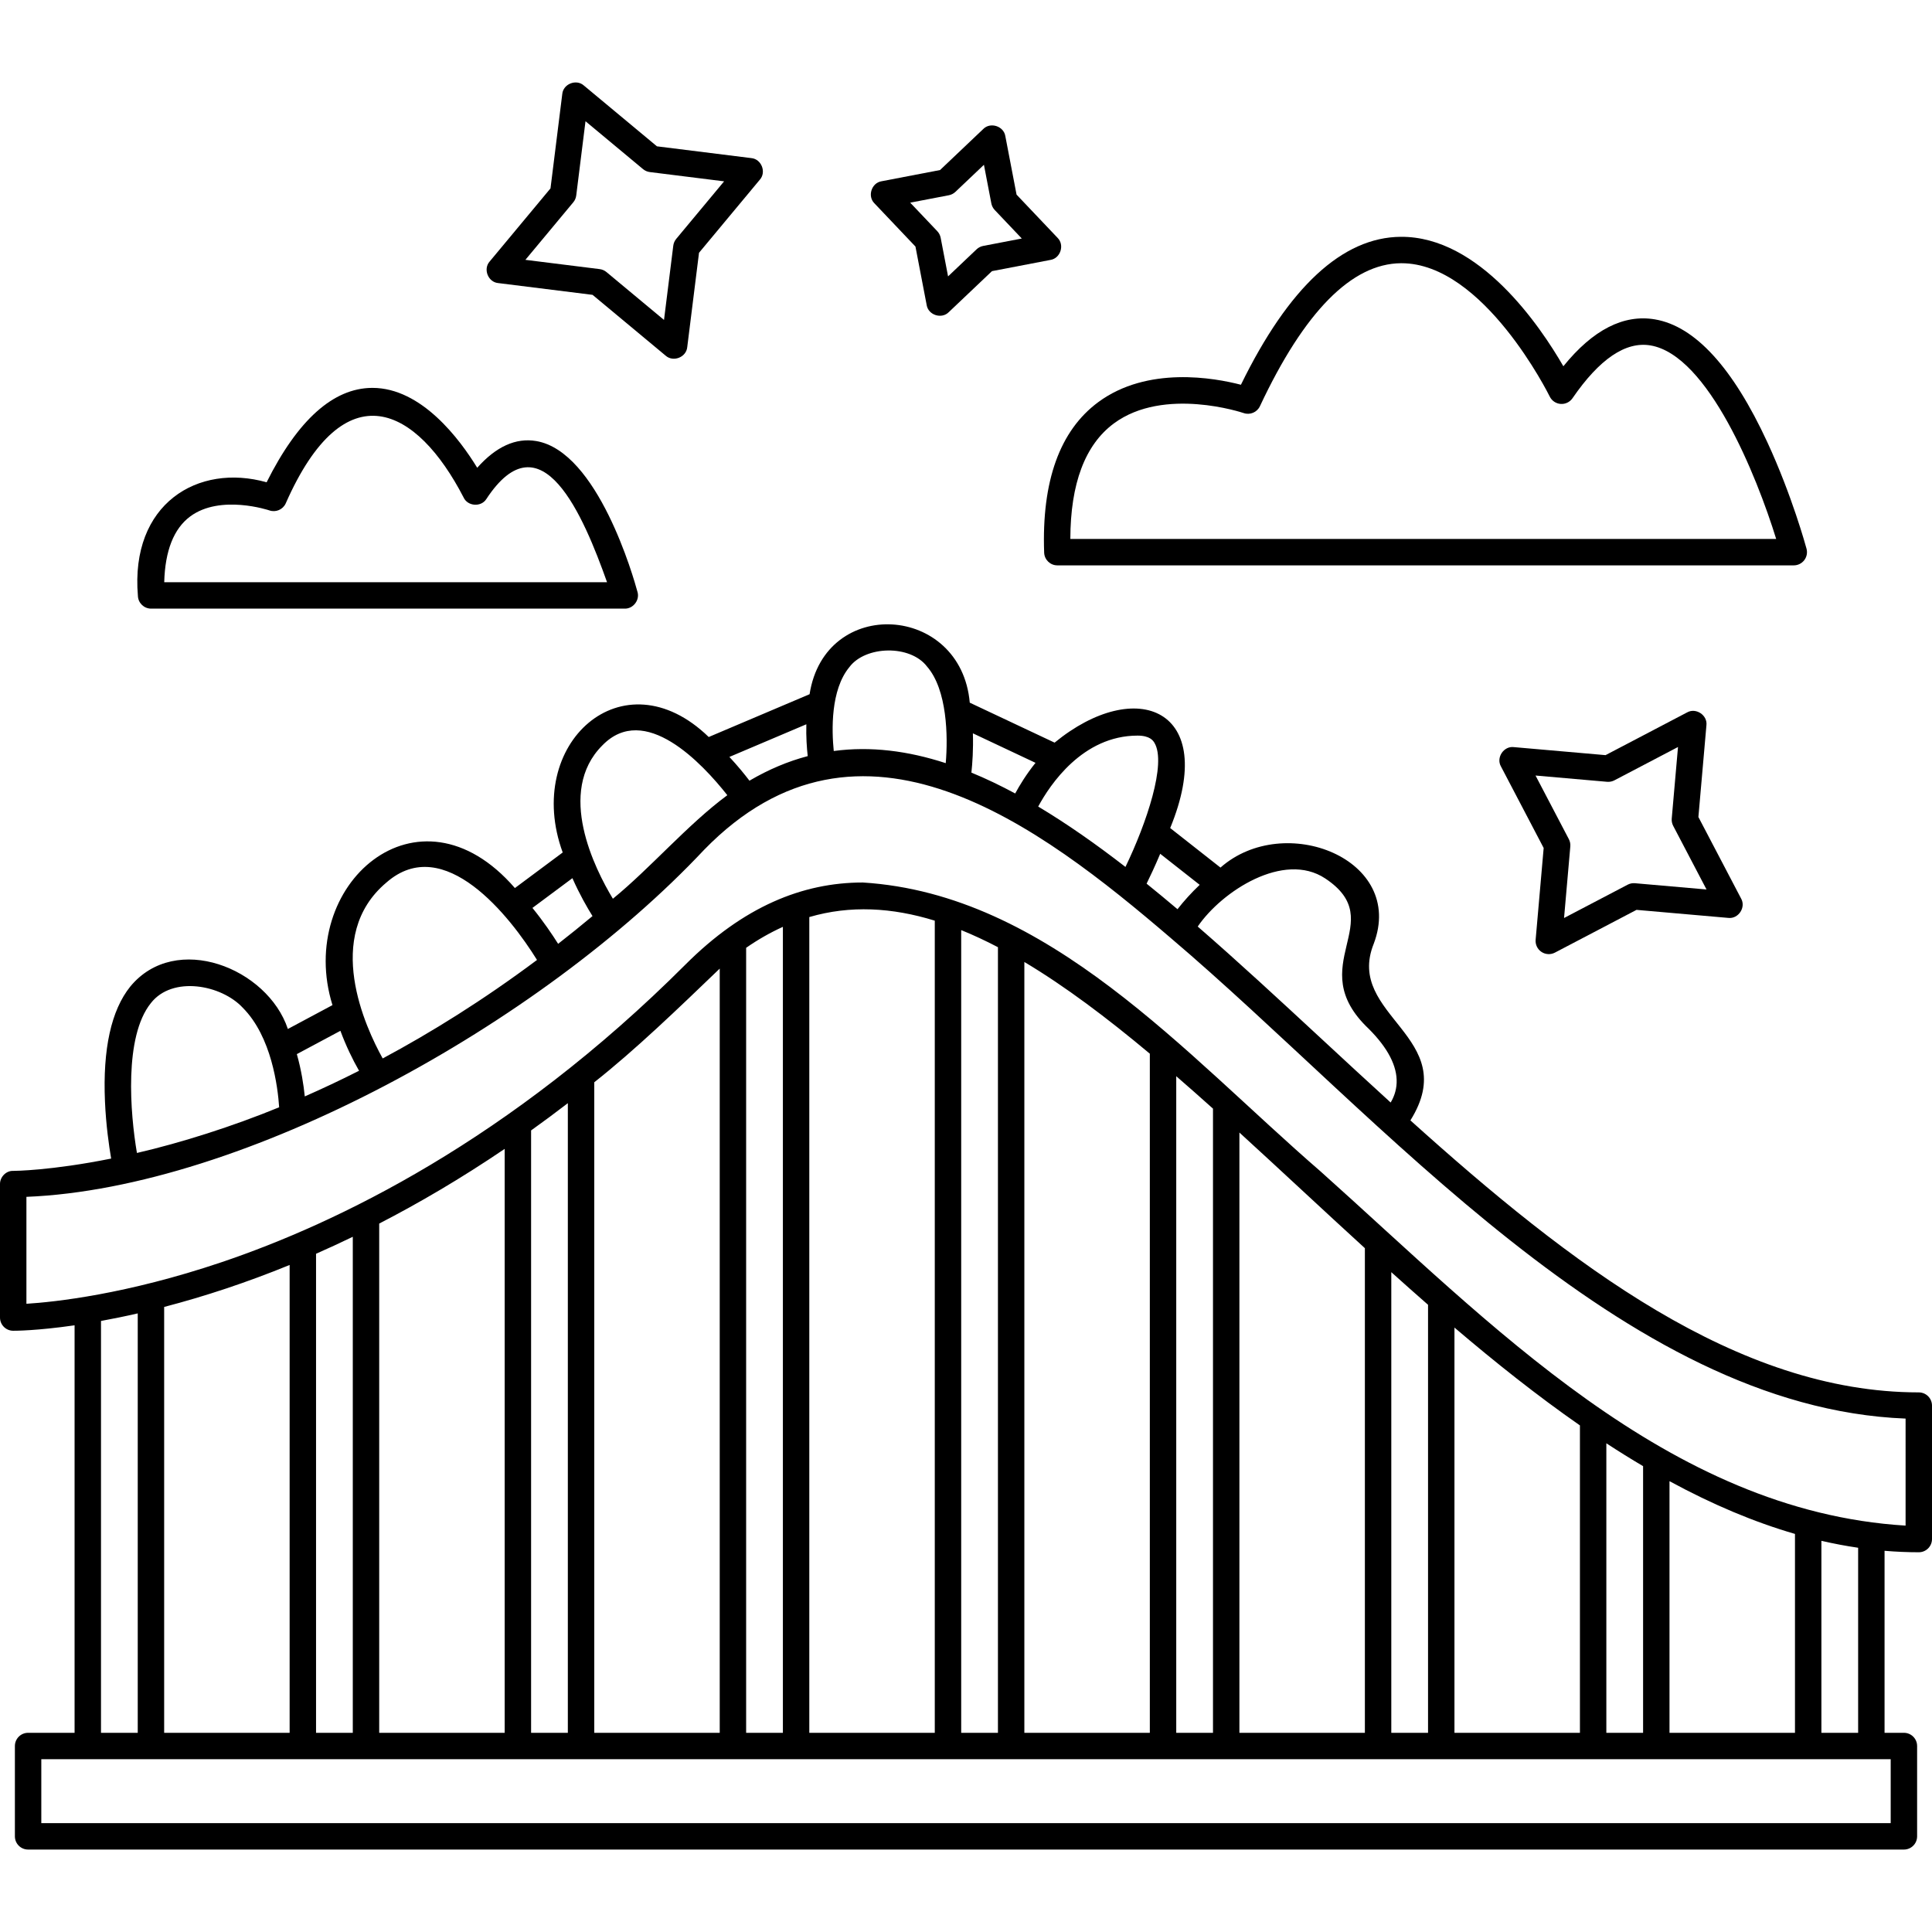 <svg id="Capa_1" enable-background="new 0 0 512 512" height="512" viewBox="0 0 512 512" width="512" xmlns="http://www.w3.org/2000/svg"><g><g><path d="m508.5 368.997c-48.101 0-92.235-33.831-134.729-72.081 13.856-22.154-17.391-27.651-9.73-46.782 8.545-22.452-23.678-35.142-40.603-20.217l-13.326-10.477c13.012-31.661-9.045-40.339-30.634-22.635l-22.482-10.592c-2.3-26.143-38.39-28.388-42.448-2.241l-26.73 11.343c-22.762-22.077-49.22 1.833-38.696 30.599l-12.67 9.428c-25.693-29.675-58.179-.615-48.344 31.023l-11.823 6.323c-5.368-16.143-29.738-25.851-41.762-11.239-5.058 6.289-7.314 16.543-6.705 30.478.271 6.212 1.059 11.724 1.637 15.105-16.004 3.215-25.717 3.263-25.939 3.263-1.905-.089-3.543 1.633-3.517 3.5v35.366c0 1.927 1.558 3.492 3.485 3.5.457.009 6.301 0 16.28-1.444v107.993h-12.318c-1.933 0-3.5 1.567-3.5 3.5v23.94c0 1.933 1.567 3.5 3.5 3.5h497.109c1.933 0 3.5-1.567 3.5-3.5v-23.94c0-1.933-1.567-3.5-3.5-3.5h-5.129v-48.235c3.041.254 6.066.388 9.074.388 1.933 0 3.5-1.567 3.5-3.5v-35.366c0-1.933-1.567-3.5-3.5-3.5zm-157.316-136.208c17.446 11.55-6.265 23.009 11.549 39.859 5.077 5.078 7.564 9.895 7.391 14.316-.085 2.183-.818 3.941-1.587 5.214-6.227-5.669-12.422-11.406-18.589-17.121-10.959-10.153-21.806-20.199-32.539-29.512 6.375-9.352 22.795-20.025 33.775-12.756zm-39.136 8.161c-2.737-2.316-5.466-4.576-8.188-6.771.922-1.875 2.23-4.644 3.607-7.916l10.463 8.227c-2.249 2.13-4.233 4.349-5.882 6.46zm-6.111-44.094c3.259 5.425-2.096 21.33-7.68 32.891-7.772-6.019-15.48-11.432-23.125-16.001 3.096-5.734 11.754-18.802 26.338-18.802 3.318 0 4.153 1.389 4.467 1.912zm-31.514 5.304c-2.439 3.031-4.219 5.961-5.386 8.119-3.885-2.092-7.754-3.946-11.605-5.527.259-2.41.533-6.161.392-10.413zm-49.329-25.369c4.245-5.693 16.138-6.002 20.586-.139 5.34 6.124 5.572 18.507 4.949 25.592-10.008-3.262-19.9-4.529-29.674-3.22-.555-5.479-.862-16.19 4.139-22.233zm-11.04 23.588c-5.182 1.365-10.329 3.512-15.442 6.514-1.266-1.659-3.079-3.899-5.317-6.297l20.392-8.653c-.09 3.324.127 6.295.367 8.436zm-54.438-2.828c11.197-11.565 26.453 4.713 33.134 13.186-10.497 7.742-20.397 19.346-30.331 27.438-4.758-7.881-15.088-28.339-2.803-40.624zm-7.919 35.174c1.882 4.267 3.909 7.784 5.323 10.047-3.053 2.547-6.092 5-9.111 7.353-1.54-2.446-3.861-5.887-6.805-9.518zm-49.308 1.165c15.297-13.434 32.865 9.105 39.924 20.508-14.29 10.676-28.078 19.237-40.896 26.101-4.531-8.147-15.851-32.437.972-46.609zm-12.175 39.286c1.454 3.936 3.19 7.535 4.94 10.589-4.971 2.515-9.777 4.773-14.384 6.796-.301-2.987-.904-6.97-2.103-11.21zm-50.234-7.341c5.723-7.329 18.692-4.861 24.342 1.214 7.659 7.674 9.302 21.047 9.655 26.39-12.327 5.072-26.047 9.419-37.689 12.107-1.789-10.481-3.462-30.816 3.692-39.711zm-13.215 84.232c2.999-.545 6.251-1.205 9.738-2.003v111.146h-9.738zm237.7-99.051v208.194h-9.738v-212.725c3.224 1.306 6.469 2.822 9.738 4.531zm40.252 28.224v179.97h-33.252v-204.276c10.817 6.454 21.889 14.801 33.252 24.306zm16.738 14.56v165.41h-9.738v-174.004c3.222 2.791 6.468 5.661 9.738 8.594zm23.736 21.758c5.462 5.06 10.967 10.156 16.517 15.223v128.429h-33.252v-159.076c5.507 5.024 11.084 10.19 16.735 15.424zm73.507 62.19v81.462h-33.252v-107.393c10.871 9.261 21.942 18.06 33.252 25.931zm16.738 10.798v70.664h-9.738v-76.724c3.277 2.143 6.521 4.159 9.738 6.06zm40.252 17.957v52.707h-33.252v-66.685c11.418 6.205 22.471 10.85 33.252 13.978zm-97.242 52.707h-9.738v-122.076c3.229 2.906 6.475 5.792 9.738 8.646zm-130.719 0h-33.252v-216.182c10.85-3.172 21.918-2.542 33.252.957zm-40.252 0h-9.739v-208.036c3.228-2.239 6.474-4.075 9.739-5.55zm-16.739 0h-33.251v-172.394c10.919-8.618 22.302-19.613 33.251-30.128zm-40.251 0h-9.739v-159.636c3.221-2.304 6.467-4.707 9.739-7.224zm-16.739 0h-33.252v-134.953c10.488-5.41 21.655-11.93 33.252-19.795zm-40.252 0h-9.738v-126.953c3.16-1.39 6.409-2.887 9.738-4.498zm-16.738 0h-33.252v-112.86c10.857-2.83 22.009-6.521 33.252-11.122zm424.299 23.94h-490.109v-16.94h490.109zm-8.629-23.94h-9.738v-50.878c3.269.756 6.514 1.366 9.738 1.838zm12.574-54.907c-63.042-3.845-110.237-53.834-155.052-93.88-35.861-31.027-72.099-73.489-121.306-76.553-15.977 0-31.646 6.405-46.991 21.749-46.629 46.629-92.574 68.625-122.905 78.867-25.321 8.549-44.275 10.558-51.746 11.029v-28.34c57.656-2.317 136.251-45.803 179.601-91.972 41.485-42.61 88.878-6.395 123.639 23.361 55.509 47.106 119.858 124.431 194.76 127.376z"/><path d="m276.713 146.452c.067 1.883 1.613 3.375 3.498 3.375h195.158c1.089 0 2.117-.507 2.779-1.373.663-.865.884-1.989.6-3.04-.153-.567-3.827-14.042-10.384-28.225-9.15-19.79-19.169-30.741-29.779-32.549-8.315-1.415-16.461 2.759-24.275 12.421-6.145-10.63-22.22-34.453-43.092-34.304-15.445.113-29.689 13.3-42.361 39.206-7.028-1.828-24.761-5.035-37.816 4.612-10.185 7.524-15.005 20.941-14.328 39.877zm18.462-34.23c13.293-9.849 34.2-2.827 34.404-2.757 1.694.587 3.554-.199 4.315-1.82 11.749-25.039 24.319-37.786 37.363-37.888h.158c21.771 0 39.107 34.977 39.28 35.331.546 1.119 1.646 1.864 2.888 1.956 1.241.09 2.439-.483 3.144-1.509 7.142-10.405 14.097-15.116 20.679-13.994 15.28 2.601 28.153 34.62 33.299 51.287h-187.055c.029-14.67 3.9-24.956 11.525-30.606z"/><path d="m40.043 161.292h125.523c2.235.058 4.018-2.271 3.379-4.413-1.027-3.801-10.507-37.213-26.829-39.994-5.41-.924-10.657 1.457-15.648 7.08-4.594-7.515-14.737-21.173-27.765-21.173-.045 0-.09 0-.136.001-10.261.075-19.643 8.487-27.914 25.017-18.189-5.136-36.173 5.671-34.108 30.108.067 1.882 1.613 3.374 3.498 3.374zm10.36-24.427c8.006-5.941 20.862-1.645 20.984-1.603 1.693.585 3.554-.199 4.315-1.82 15.717-35.706 34.835-25.451 47.144-1.629 1.067 2.372 4.628 2.64 6.032.448 14.591-22.227 25.766 4.539 31.996 22.031h-117.353c.222-8.343 2.531-14.197 6.882-17.427z"/><path d="m132.019 75.016 25.015 3.122 19.378 16.124c2.015 1.782 5.461.413 5.712-2.257l3.122-25.015 16.124-19.378c1.78-2.007.414-5.464-2.257-5.712l-25.016-3.122-19.377-16.124c-2.008-1.781-5.463-.414-5.712 2.257l-3.122 25.015-16.124 19.378c-1.78 2.007-.414 5.464 2.257 5.712zm19.904-21.401c.428-.515.7-1.141.783-1.805l2.457-19.682 15.246 12.687c.515.428 1.141.7 1.805.783l19.683 2.457-12.688 15.245c-.428.515-.7 1.141-.783 1.805l-2.457 19.682-15.247-12.687c-.515-.428-1.141-.7-1.805-.783l-19.682-2.457z"/><path d="m408.506 252.264c1.067.711 2.434.78 3.565.188l21.624-11.328 24.319 2.129c2.667.317 4.723-2.775 3.406-5.111l-11.327-21.624 2.129-24.319c.318-2.664-2.776-4.725-5.111-3.406l-21.625 11.328-24.318-2.129c-2.661-.32-4.726 2.775-3.406 5.111l11.327 21.624-2.129 24.319c-.112 1.275.481 2.509 1.546 3.218zm-1.574-46.74 18.964 1.661c.665.059 1.336-.076 1.929-.386l16.864-8.834-1.66 18.965c-.058.667.076 1.337.386 1.929l8.833 16.863-18.965-1.66c-.668-.059-1.336.076-1.929.386l-16.863 8.834 1.66-18.965c.058-.667-.076-1.336-.386-1.929z"/><path d="m242.604 65.339 2.976 15.51c.425 2.647 3.951 3.788 5.847 1.879l11.454-10.874 15.51-2.976c2.65-.422 3.786-3.962 1.878-5.847l-10.873-11.454-2.976-15.51c-.422-2.649-3.963-3.787-5.847-1.879l-11.453 10.874-15.51 2.976c-2.65.422-3.786 3.962-1.878 5.847zm8.842-13.596c.657-.126 1.265-.438 1.75-.899l7.556-7.173 1.963 10.232c.126.657.438 1.265.899 1.75l7.173 7.556-10.232 1.963c-.657.127-1.265.438-1.75.899l-7.556 7.173-1.963-10.232c-.126-.657-.438-1.265-.899-1.75l-7.173-7.556z"/></g></g></svg>